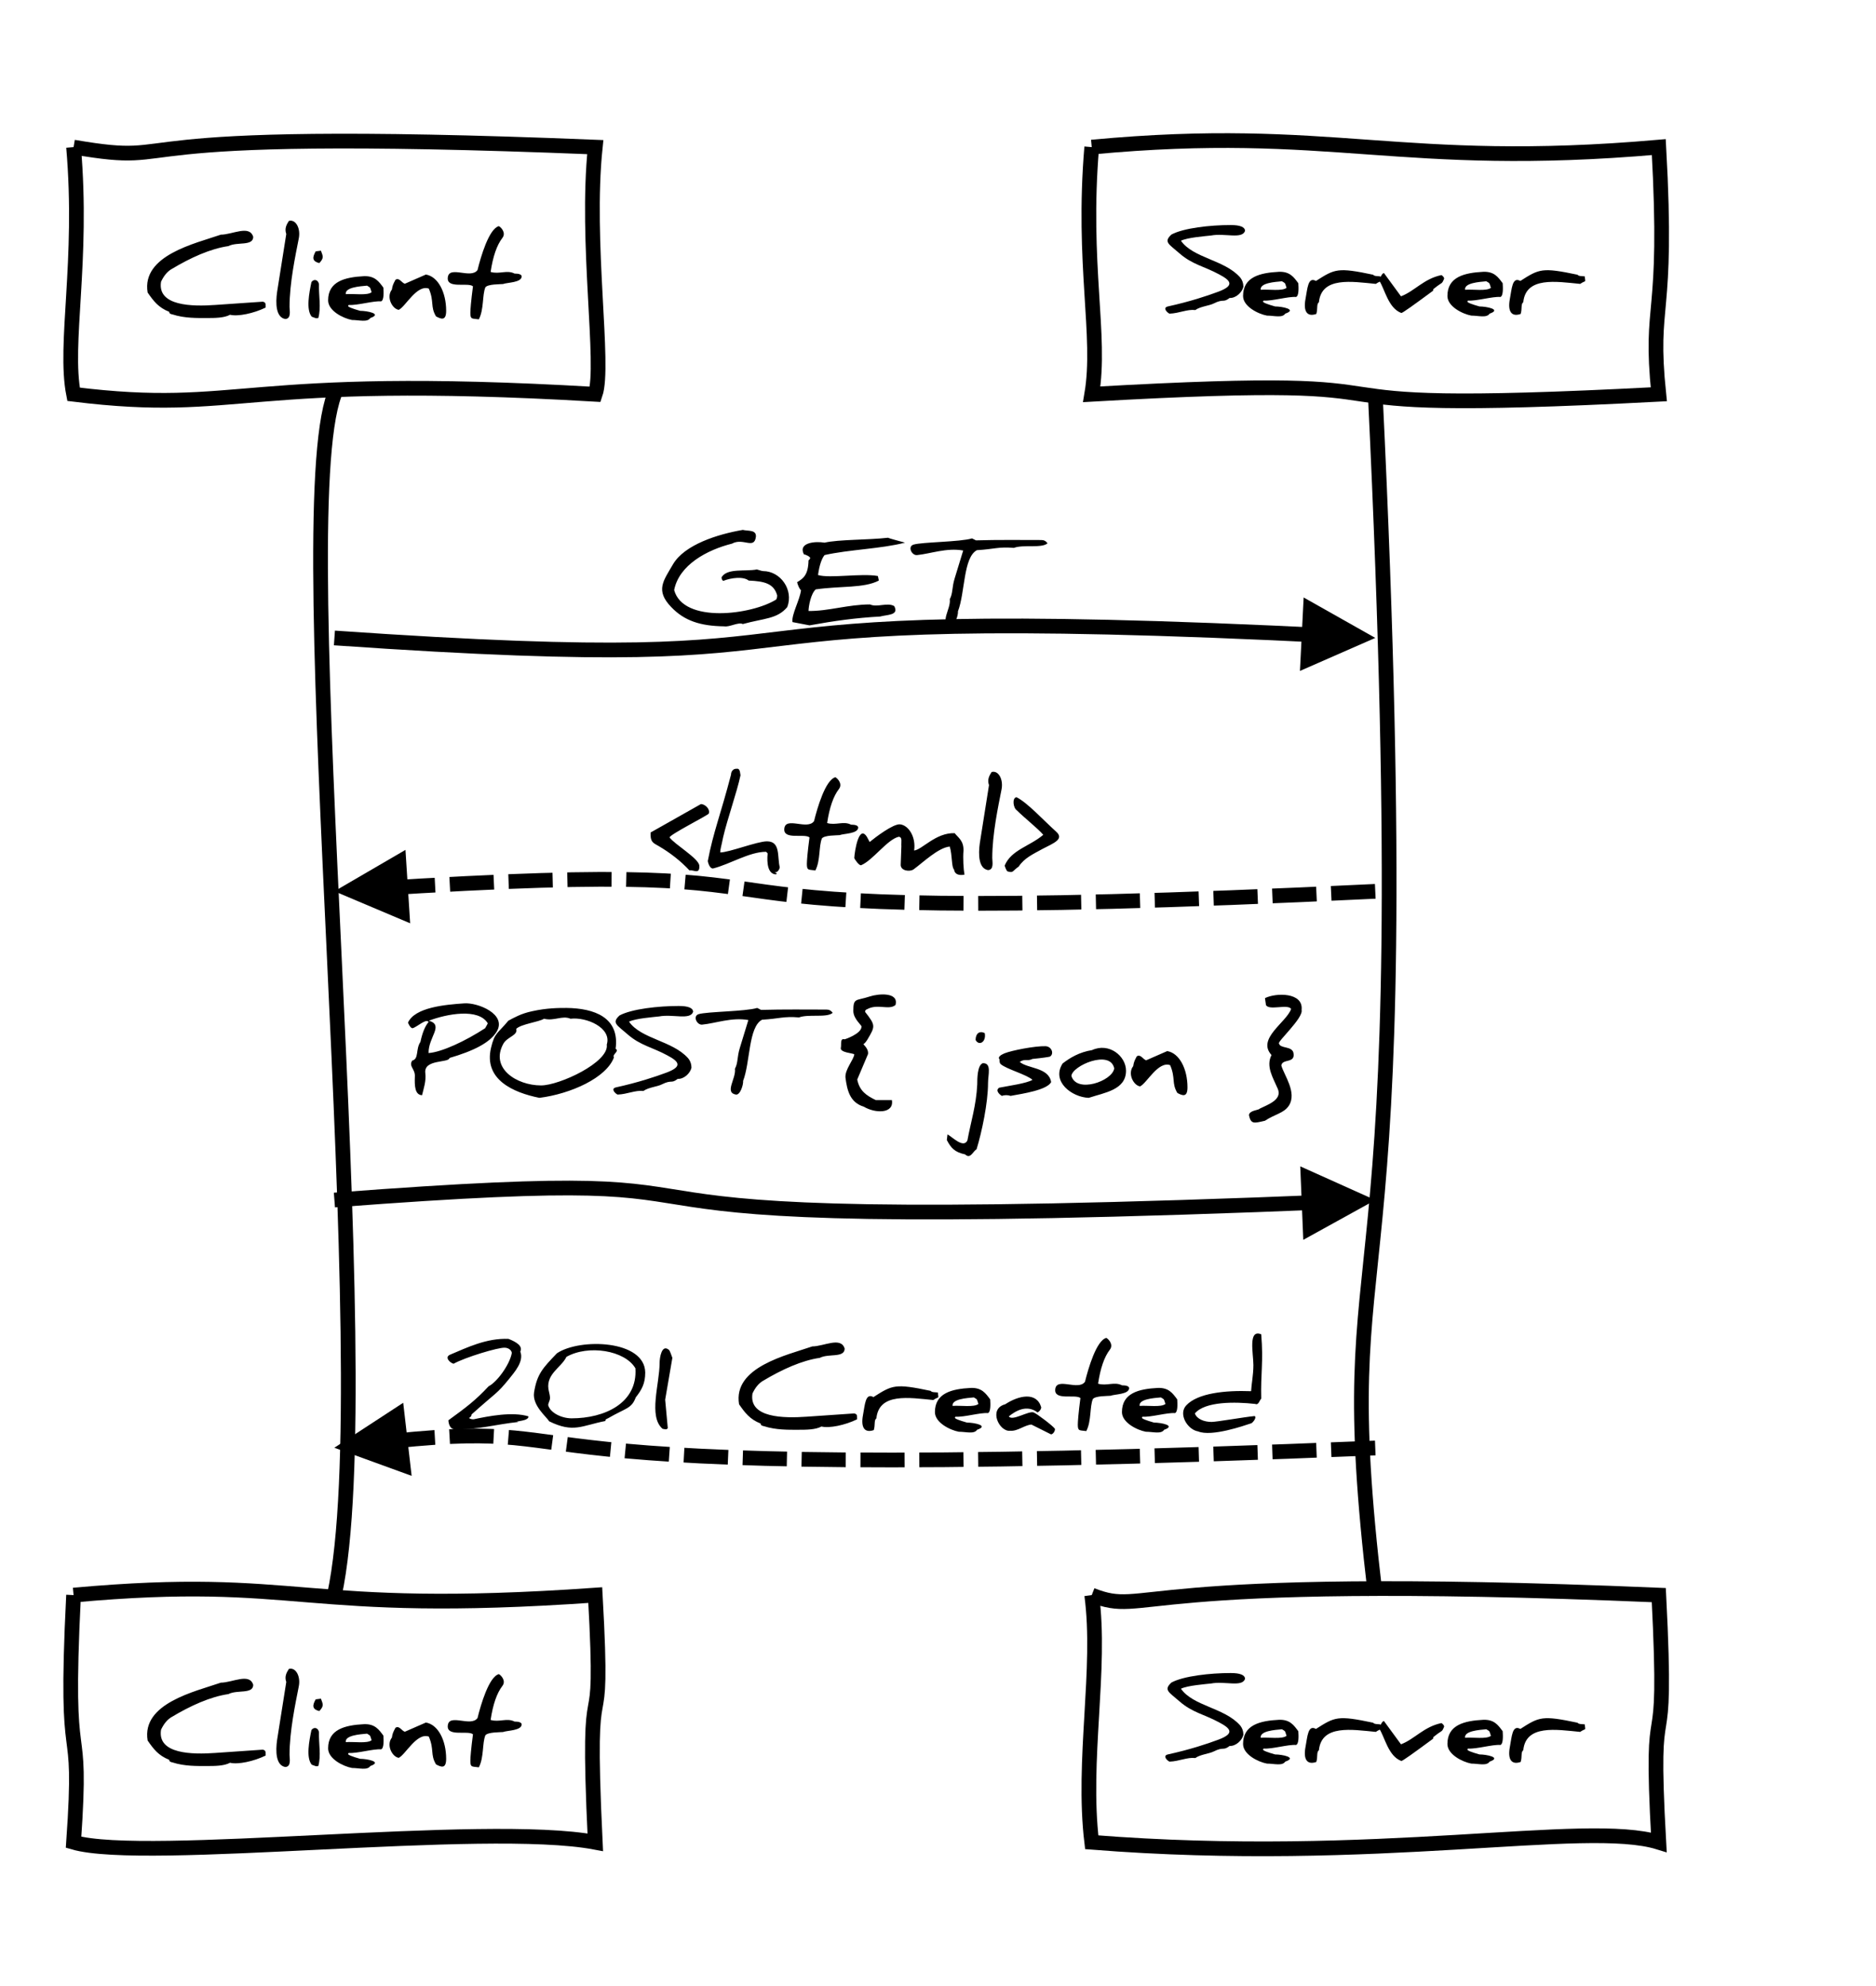 <?xml version="1.0" encoding="utf-8" standalone="no"?><!DOCTYPE svg PUBLIC "-//W3C//DTD SVG 20010904//EN" "http://www.w3.org/TR/2001/REC-SVG-20010904/DTD/svg10.dtd"><svg xmlns="http://www.w3.org/2000/svg" width="255" height="270" xmlns:xlink="http://www.w3.org/1999/xlink"><source><![CDATA[Client->Server: GET
Server-->Client: <html>
Client->Server: POST { json }
Server-->Client: 201 Created]]></source><desc style="-webkit-tap-highlight-color: rgba(0, 0, 0, 0);">Created with Raphaël 2.1.2</desc><defs style="-webkit-tap-highlight-color: rgba(0, 0, 0, 0);"><path stroke-linecap="round" d="M5,0 0,2.5 5,5z" id="raphael-marker-block" style="-webkit-tap-highlight-color: rgba(0, 0, 0, 0);"></path><marker id="raphael-marker-endblock55-obj3190" markerHeight="5" markerWidth="5" orient="auto" refX="2.5" refY="2.5" style="-webkit-tap-highlight-color: rgba(0, 0, 0, 0);"><use xmlns:xlink="http://www.w3.org/1999/xlink" xlink:href="#raphael-marker-block" transform="rotate(180 2.5 2.5) scale(1,1)" stroke-width="1" fill="#000" stroke="none" style="-webkit-tap-highlight-color: rgba(0, 0, 0, 0);"></use></marker><marker id="raphael-marker-endblock55-obj3193" markerHeight="5" markerWidth="5" orient="auto" refX="2.5" refY="2.5" style="-webkit-tap-highlight-color: rgba(0, 0, 0, 0);"><use xmlns:xlink="http://www.w3.org/1999/xlink" xlink:href="#raphael-marker-block" transform="rotate(180 2.5 2.5) scale(1,1)" stroke-width="1" fill="#000" stroke="none" style="-webkit-tap-highlight-color: rgba(0, 0, 0, 0);"></use></marker><marker id="raphael-marker-endblock55-obj3196" markerHeight="5" markerWidth="5" orient="auto" refX="2.5" refY="2.5" style="-webkit-tap-highlight-color: rgba(0, 0, 0, 0);"><use xmlns:xlink="http://www.w3.org/1999/xlink" xlink:href="#raphael-marker-block" transform="rotate(180 2.5 2.5) scale(1,1)" stroke-width="1" fill="#000" stroke="none" style="-webkit-tap-highlight-color: rgba(0, 0, 0, 0);"></use></marker><marker id="raphael-marker-endblock55-obj3199" markerHeight="5" markerWidth="5" orient="auto" refX="2.5" refY="2.5" style="-webkit-tap-highlight-color: rgba(0, 0, 0, 0);"><use xmlns:xlink="http://www.w3.org/1999/xlink" xlink:href="#raphael-marker-block" transform="rotate(180 2.5 2.5) scale(1,1)" stroke-width="1" fill="#000" stroke="none" style="-webkit-tap-highlight-color: rgba(0, 0, 0, 0);"></use></marker></defs><path fill="#ffffff" stroke="#000000" d="M10,20C26.597,22.836,10.79,17.164,80.912,20C79.567,32.865,82.256,49.709,80.912,53.603C32.349,50.767,32.986,56.44,10,53.603C8.656,46.741,11.344,35.535,10,20" stroke-width="2" style="-webkit-tap-highlight-color: rgba(0, 0, 0, 0);"></path><rect x="20" y="30" width="50.912" height="13.603" rx="0" ry="0" fill="#ffffff" stroke="none" style="-webkit-tap-highlight-color: rgba(0, 0, 0, 0);"></rect><path fill="#000000" stroke="none" d="M21.889,38.302C21.356,41.635,26.156,41.68,29.267,41.457C29.267,41.457,35.712,41.013,35.712,41.013C36.112,41.102,36.112,41.235,36.112,41.813C34.467,42.613,32.334,43.057,31.267,42.791C30.467,43.235,29.178,43.235,28.112,43.235C26.823,43.235,25.089,43.28,23.445,42.746C23.178,42.702,23,42.613,23,42.391C21.534,41.813,20.867,40.924,20.067,39.769C19.223,34.702,26.556,33.102,30.023,31.902C31.578,31.902,33.934,30.524,34.423,32.213C34.378,33.502,32.245,32.835,31.045,33.457C28.6,33.813,25.934,35.013,23.267,36.613C22.689,36.969,22.245,37.546,21.889,38.302C21.889,38.302,21.889,38.302,21.889,38.302M39.267,30.035C40.2,29.769,40.912,31.057,40.6,32.48C40.156,34.746,39.356,38.48,39.356,41.724C39.356,42.213,39.623,43.324,38.778,43.369C37.489,43.146,37.445,41.235,37.667,39.68C37.667,39.68,38.912,31.813,38.912,31.813C38.645,31.057,38.956,30.524,39.267,30.035C39.267,30.035,39.267,30.035,39.267,30.035M43.623,34.08C43.934,34.88,44.023,35.102,43.4,35.769C42.378,35.502,42.467,34.969,42.912,34.169C43,34.169,43.267,34.124,43.623,34.08C43.623,34.08,43.623,34.08,43.623,34.08M42.378,43.057C41.578,42.124,42.023,39.813,42.334,38.346C42.645,37.902,43.223,37.991,43.356,38.613C43.312,40.213,43.667,41.813,43.267,43.235C42.912,43.324,42.912,43.235,42.378,43.057C42.378,43.057,42.378,43.057,42.378,43.057M44.6,40.835C44.6,38.257,46.867,37.68,49.489,37.546C50.956,37.502,51.489,38.257,52.112,39.102C52.156,39.724,52.2,40.835,51.8,40.969C50.734,40.88,48.556,41.546,47.4,41.457C47.312,41.546,47.312,41.591,47.312,41.591C47.312,41.724,47.845,41.946,48.956,42.257C49.889,42.257,52.023,42.657,50.334,43.235C49.934,43.857,48.823,43.502,47.845,43.502C46.645,43.28,44.6,42.257,44.6,40.835C44.6,40.835,44.6,40.835,44.6,40.835M49.889,38.835C48.912,38.924,46.867,39.057,47,39.991C48.067,39.902,49.934,40.213,50.512,39.724C50.289,39.146,50.467,39.146,49.889,38.835C49.889,38.835,49.889,38.835,49.889,38.835M57.889,37.324C59.534,37.591,60.645,39.724,60.645,42.257C60.645,43.68,59.934,43.369,59.267,43.013C58.467,41.68,59.045,41.013,58.289,39.235C56.645,38.657,55.134,41.68,54.2,42.124C53.312,41.991,52.467,40.391,53.267,39.369C53.356,38.835,53.4,38.702,53.756,38.035C54.289,37.68,54.645,38.524,55.045,38.569C55.045,38.569,57.889,37.324,57.889,37.324M64.912,36.702C65.356,34.88,66.467,31.102,67.8,30.746C67.978,30.791,68.867,31.591,68.289,32.346C67.534,33.324,67,34.88,66.689,36.969C67.845,37.324,68.912,36.657,69.934,37.191C70.556,37.191,70.912,37.324,70.912,37.591C70.867,38.435,68.956,38.391,68.378,38.613C67.934,38.657,66.334,38.613,65.978,39.057C65.534,40.124,65.8,42.035,65.089,43.413C64.156,43.28,63.934,43.457,63.934,42.524C63.934,42.124,64.023,40.924,64.289,38.924C63.623,38.346,60.689,39.324,60.867,37.724C61.045,36.035,64.023,37.991,64.912,36.702C64.912,36.702,64.912,36.702,64.912,36.702" style="-webkit-tap-highlight-color: rgba(0, 0, 0, 0);"></path><path fill="#ffffff" stroke="#000000" d="M10,216.852C41.204,214.016,40.408,219.689,80.912,216.852C82.256,240.782,79.567,222.348,80.912,250.455C65.871,247.619,19.781,253.292,10,250.455C11.344,231.409,8.656,243.548,10,216.852" stroke-width="2" style="-webkit-tap-highlight-color: rgba(0, 0, 0, 0);"></path><rect x="20" y="226.852" width="50.912" height="13.603" rx="0" ry="0" fill="#ffffff" stroke="none" style="-webkit-tap-highlight-color: rgba(0, 0, 0, 0);"></rect><path fill="#000000" stroke="none" d="M21.889,235.154C21.356,238.488,26.156,238.532,29.267,238.31C29.267,238.31,35.712,237.865,35.712,237.865C36.112,237.954,36.112,238.088,36.112,238.665C34.467,239.465,32.334,239.91,31.267,239.643C30.467,240.088,29.178,240.088,28.112,240.088C26.823,240.088,25.089,240.132,23.445,239.599C23.178,239.554,23,239.465,23,239.243C21.534,238.665,20.867,237.777,20.067,236.621C19.223,231.554,26.556,229.954,30.023,228.754C31.578,228.754,33.934,227.377,34.423,229.065C34.378,230.354,32.245,229.688,31.045,230.31C28.6,230.665,25.934,231.865,23.267,233.465C22.689,233.821,22.245,234.399,21.889,235.154C21.889,235.154,21.889,235.154,21.889,235.154M39.267,226.888C40.2,226.621,40.912,227.91,40.6,229.332C40.156,231.599,39.356,235.332,39.356,238.577C39.356,239.065,39.623,240.177,38.778,240.221C37.489,239.999,37.445,238.088,37.667,236.532C37.667,236.532,38.912,228.665,38.912,228.665C38.645,227.91,38.956,227.377,39.267,226.888C39.267,226.888,39.267,226.888,39.267,226.888M43.623,230.932C43.934,231.732,44.023,231.954,43.4,232.621C42.378,232.354,42.467,231.821,42.912,231.021C43,231.021,43.267,230.977,43.623,230.932C43.623,230.932,43.623,230.932,43.623,230.932M42.378,239.91C41.578,238.977,42.023,236.665,42.334,235.199C42.645,234.754,43.223,234.843,43.356,235.465C43.312,237.065,43.667,238.665,43.267,240.088C42.912,240.177,42.912,240.088,42.378,239.91C42.378,239.91,42.378,239.91,42.378,239.91M44.6,237.688C44.6,235.11,46.867,234.532,49.489,234.399C50.956,234.354,51.489,235.11,52.112,235.954C52.156,236.577,52.2,237.688,51.8,237.821C50.734,237.732,48.556,238.399,47.4,238.31C47.312,238.399,47.312,238.443,47.312,238.443C47.312,238.577,47.845,238.799,48.956,239.11C49.889,239.11,52.023,239.51,50.334,240.088C49.934,240.71,48.823,240.354,47.845,240.354C46.645,240.132,44.6,239.11,44.6,237.688C44.6,237.688,44.6,237.688,44.6,237.688M49.889,235.688C48.912,235.777,46.867,235.91,47,236.843C48.067,236.754,49.934,237.065,50.512,236.577C50.289,235.999,50.467,235.999,49.889,235.688C49.889,235.688,49.889,235.688,49.889,235.688M57.889,234.177C59.534,234.443,60.645,236.577,60.645,239.11C60.645,240.532,59.934,240.221,59.267,239.865C58.467,238.532,59.045,237.865,58.289,236.088C56.645,235.51,55.134,238.532,54.2,238.977C53.312,238.843,52.467,237.243,53.267,236.221C53.356,235.688,53.4,235.554,53.756,234.888C54.289,234.532,54.645,235.377,55.045,235.421C55.045,235.421,57.889,234.177,57.889,234.177M64.912,233.554C65.356,231.732,66.467,227.954,67.8,227.599C67.978,227.643,68.867,228.443,68.289,229.199C67.534,230.177,67,231.732,66.689,233.821C67.845,234.177,68.912,233.51,69.934,234.043C70.556,234.043,70.912,234.177,70.912,234.443C70.867,235.288,68.956,235.243,68.378,235.465C67.934,235.51,66.334,235.465,65.978,235.91C65.534,236.977,65.8,238.888,65.089,240.265C64.156,240.132,63.934,240.31,63.934,239.377C63.934,238.977,64.023,237.777,64.289,235.777C63.623,235.199,60.689,236.177,60.867,234.577C61.045,232.888,64.023,234.843,64.912,233.554C64.912,233.554,64.912,233.554,64.912,233.554" style="-webkit-tap-highlight-color: rgba(0, 0, 0, 0);"></path><path fill="none" stroke="#000000" d="M45.456,53.603C38.926,71.153,51.986,186.609,45.456,216.852" stroke-width="2" style="-webkit-tap-highlight-color: rgba(0, 0, 0, 0);"></path><path fill="#ffffff" stroke="#000000" d="M148.396,20C181.163,16.917,190.089,23.083,225.476,20C226.821,43.898,224.132,40.639,225.476,53.603C166.679,56.686,202.427,50.52,148.396,53.603C149.741,45.673,147.052,35.916,148.396,20" stroke-width="2" style="-webkit-tap-highlight-color: rgba(0, 0, 0, 0);"></path><rect x="158.396" y="30.595" width="57.08" height="12.412" rx="0" ry="0" fill="#ffffff" stroke="none" style="-webkit-tap-highlight-color: rgba(0, 0, 0, 0);"></rect><path fill="#000000" stroke="none" d="M158.966,42.64C158.655,42.507,157.988,41.84,158.744,41.662C161.766,40.995,164.033,40.24,165.588,39.662C167.855,38.818,167.322,38.151,165.722,37.307C163.677,36.195,162.077,35.973,160.344,34.462C158.877,33.173,158.122,32.907,159.233,31.884C160.877,30.995,164.522,30.595,167.277,30.595C168.566,30.595,169.233,30.862,169.233,31.395C168.833,32.551,166.477,31.662,164.61,32.018C163.855,32.107,161.41,32.284,160.522,32.729C162.166,35.084,166.388,35.307,168.522,37.662C168.877,38.062,169.01,38.551,169.01,38.995C168.833,39.751,167.988,40.551,167.144,40.507C166.21,41.218,166.388,40.551,164.966,41.262C164.344,41.573,163.144,41.662,162.477,42.151C161.366,42.018,160.299,42.595,158.966,42.64C158.966,42.64,158.966,42.64,158.966,42.64M168.966,40.24C168.966,37.662,171.233,37.084,173.855,36.951C175.322,36.907,175.855,37.662,176.477,38.507C176.522,39.129,176.566,40.24,176.166,40.373C175.099,40.284,172.922,40.951,171.766,40.862C171.677,40.951,171.677,40.995,171.677,40.995C171.677,41.129,172.21,41.351,173.322,41.662C174.255,41.662,176.388,42.062,174.699,42.64C174.299,43.262,173.188,42.907,172.21,42.907C171.01,42.684,168.966,41.662,168.966,40.24C168.966,40.24,168.966,40.24,168.966,40.24M174.255,38.24C173.277,38.329,171.233,38.462,171.366,39.395C172.433,39.307,174.299,39.618,174.877,39.129C174.655,38.551,174.833,38.551,174.255,38.24C174.255,38.24,174.255,38.24,174.255,38.24M187.633,37.573C187.722,38.551,187.855,38.018,187.01,38.595C183.766,38.284,179.633,37.573,179.277,41.084C178.922,41.351,179.144,41.973,178.922,42.684C177.633,43.129,177.144,42.284,177.455,40.64C177.722,39.262,177.766,37.573,178.877,38.195C181.455,36.551,181.81,36.329,186.655,37.351C186.788,37.573,187.322,37.529,187.633,37.573C187.633,37.573,187.633,37.573,187.633,37.573M188.122,37.129C188.122,37.129,190.433,40.284,190.433,40.284C192.299,39.573,193.544,37.884,195.944,37.395C196.166,37.573,196.299,37.707,196.299,37.884C195.944,38.729,196.122,38.24,194.833,39.307C194.833,39.351,194.788,39.44,194.788,39.529C192.077,41.529,190.655,42.551,190.477,42.551C188.699,41.884,188.255,39.351,187.455,38.107C187.722,37.484,187.899,37.129,188.122,37.129C188.122,37.129,188.122,37.129,188.122,37.129M196.744,40.24C196.744,37.662,199.01,37.084,201.633,36.951C203.099,36.907,203.633,37.662,204.255,38.507C204.299,39.129,204.344,40.24,203.944,40.373C202.877,40.284,200.699,40.951,199.544,40.862C199.455,40.951,199.455,40.995,199.455,40.995C199.455,41.129,199.988,41.351,201.099,41.662C202.033,41.662,204.166,42.062,202.477,42.64C202.077,43.262,200.966,42.907,199.988,42.907C198.788,42.684,196.744,41.662,196.744,40.24C196.744,40.24,196.744,40.24,196.744,40.24M202.033,38.24C201.055,38.329,199.01,38.462,199.144,39.395C200.21,39.307,202.077,39.618,202.655,39.129C202.433,38.551,202.61,38.551,202.033,38.24C202.033,38.24,202.033,38.24,202.033,38.24M215.41,37.573C215.499,38.551,215.633,38.018,214.788,38.595C211.544,38.284,207.41,37.573,207.055,41.084C206.699,41.351,206.922,41.973,206.699,42.684C205.41,43.129,204.922,42.284,205.233,40.64C205.499,39.262,205.544,37.573,206.655,38.195C209.233,36.551,209.588,36.329,214.433,37.351C214.566,37.573,215.099,37.529,215.41,37.573C215.41,37.573,215.41,37.573,215.41,37.573" style="-webkit-tap-highlight-color: rgba(0, 0, 0, 0);"></path><path fill="#ffffff" stroke="#000000" d="M148.396,216.852C156.295,219.936,152.341,213.769,225.476,216.852C226.821,243.065,224.132,226.474,225.476,250.455C215.52,247.372,187.299,253.539,148.396,250.455C147.052,239.269,149.741,226.874,148.396,216.852" stroke-width="2" style="-webkit-tap-highlight-color: rgba(0, 0, 0, 0);"></path><rect x="158.396" y="227.448" width="57.08" height="12.412" rx="0" ry="0" fill="#ffffff" stroke="none" style="-webkit-tap-highlight-color: rgba(0, 0, 0, 0);"></rect><path fill="#000000" stroke="none" d="M158.966,239.492C158.655,239.359,157.988,238.692,158.744,238.514C161.766,237.848,164.033,237.092,165.588,236.514C167.855,235.67,167.322,235.003,165.722,234.159C163.677,233.048,162.077,232.826,160.344,231.314C158.877,230.026,158.122,229.759,159.233,228.737C160.877,227.848,164.522,227.448,167.277,227.448C168.566,227.448,169.233,227.714,169.233,228.248C168.833,229.403,166.477,228.514,164.61,228.87C163.855,228.959,161.41,229.137,160.522,229.581C162.166,231.937,166.388,232.159,168.522,234.514C168.877,234.914,169.01,235.403,169.01,235.848C168.833,236.603,167.988,237.403,167.144,237.359C166.21,238.07,166.388,237.403,164.966,238.114C164.344,238.426,163.144,238.514,162.477,239.003C161.366,238.87,160.299,239.448,158.966,239.492C158.966,239.492,158.966,239.492,158.966,239.492M168.966,237.092C168.966,234.514,171.233,233.937,173.855,233.803C175.322,233.759,175.855,234.514,176.477,235.359C176.522,235.981,176.566,237.092,176.166,237.226C175.099,237.137,172.922,237.803,171.766,237.714C171.677,237.803,171.677,237.848,171.677,237.848C171.677,237.981,172.21,238.203,173.322,238.514C174.255,238.514,176.388,238.914,174.699,239.492C174.299,240.114,173.188,239.759,172.21,239.759C171.01,239.537,168.966,238.514,168.966,237.092C168.966,237.092,168.966,237.092,168.966,237.092M174.255,235.092C173.277,235.181,171.233,235.314,171.366,236.248C172.433,236.159,174.299,236.47,174.877,235.981C174.655,235.403,174.833,235.403,174.255,235.092C174.255,235.092,174.255,235.092,174.255,235.092M187.633,234.426C187.722,235.403,187.855,234.87,187.01,235.448C183.766,235.137,179.633,234.426,179.277,237.937C178.922,238.203,179.144,238.826,178.922,239.537C177.633,239.981,177.144,239.137,177.455,237.492C177.722,236.114,177.766,234.426,178.877,235.048C181.455,233.403,181.81,233.181,186.655,234.203C186.788,234.426,187.322,234.381,187.633,234.426C187.633,234.426,187.633,234.426,187.633,234.426M188.122,233.981C188.122,233.981,190.433,237.137,190.433,237.137C192.299,236.426,193.544,234.737,195.944,234.248C196.166,234.426,196.299,234.559,196.299,234.737C195.944,235.581,196.122,235.092,194.833,236.159C194.833,236.203,194.788,236.292,194.788,236.381C192.077,238.381,190.655,239.403,190.477,239.403C188.699,238.737,188.255,236.203,187.455,234.959C187.722,234.337,187.899,233.981,188.122,233.981C188.122,233.981,188.122,233.981,188.122,233.981M196.744,237.092C196.744,234.514,199.01,233.937,201.633,233.803C203.099,233.759,203.633,234.514,204.255,235.359C204.299,235.981,204.344,237.092,203.944,237.226C202.877,237.137,200.699,237.803,199.544,237.714C199.455,237.803,199.455,237.848,199.455,237.848C199.455,237.981,199.988,238.203,201.099,238.514C202.033,238.514,204.166,238.914,202.477,239.492C202.077,240.114,200.966,239.759,199.988,239.759C198.788,239.537,196.744,238.514,196.744,237.092C196.744,237.092,196.744,237.092,196.744,237.092M202.033,235.092C201.055,235.181,199.01,235.314,199.144,236.248C200.21,236.159,202.077,236.47,202.655,235.981C202.433,235.403,202.61,235.403,202.033,235.092C202.033,235.092,202.033,235.092,202.033,235.092M215.41,234.426C215.499,235.403,215.633,234.87,214.788,235.448C211.544,235.137,207.41,234.426,207.055,237.937C206.699,238.203,206.922,238.826,206.699,239.537C205.41,239.981,204.922,239.137,205.233,237.492C205.499,236.114,205.544,234.426,206.655,235.048C209.233,233.403,209.588,233.181,214.433,234.203C214.566,234.426,215.099,234.381,215.41,234.426C215.41,234.426,215.41,234.426,215.41,234.426" style="-webkit-tap-highlight-color: rgba(0, 0, 0, 0);"></path><path fill="none" stroke="#000000" d="M186.936,53.603C193.466,188.999,180.406,161.708,186.936,216.852" stroke-width="2" style="-webkit-tap-highlight-color: rgba(0, 0, 0, 0);"></path><rect x="90.001" y="72.04" width="52.39" height="13.127" rx="0" ry="0" fill="#ffffff" stroke="none" style="-webkit-tap-highlight-color: rgba(0, 0, 0, 0);"></rect><path fill="#000000" stroke="none" d="M103.724,77.64C106.08,77.64,107.902,80.173,107.013,82.528C105.636,84.173,103.858,84.04,100.969,84.84C100.391,84.528,99.147,85.284,98.436,85.151C95.191,85.106,93.013,84.395,91.236,82.528C89.058,80.262,90.169,78.973,91.458,76.751C93.013,74.04,97.591,72.617,100.969,72.04C101.68,72.217,102.836,71.995,102.747,72.973C102.524,74.751,101.013,73.062,99.502,73.906C96.124,74.751,92.302,76.795,91.636,80.217C92.88,84.795,102.169,83.595,105.502,81.506C105.591,81.373,105.636,81.195,105.636,80.928C105.191,79.373,103.991,79.017,101.769,78.928C101.058,78.351,99.413,78.528,98.302,78.973C98.124,78.84,98.08,78.662,98.08,78.484C98.836,77.195,101.324,77.728,102.88,77.417C103.413,77.595,103.68,77.64,103.724,77.64C103.724,77.64,103.724,77.64,103.724,77.64M109.28,75.373C108.436,73.773,110.791,73.551,112.08,73.773C114.036,73.328,117.991,73.417,120.702,73.106C120.836,73.195,122.391,73.595,123.013,73.773C119.769,74.617,115.413,74.706,112.08,75.462C111.68,75.951,111.369,76.884,111.191,78.173C112.747,78.662,117.102,77.906,119.324,78.306C119.369,78.573,119.413,78.617,119.458,78.928C117.413,79.995,114.213,79.64,110.88,80.128C110.213,80.706,109.902,82.44,109.902,83.062C112.569,83.106,115.28,82.173,118.258,82.173C119.236,82.617,120.613,81.862,121.547,82.395C122.258,83.684,120.524,83.551,119.636,83.817C116.391,83.995,113.458,84.395,110.036,85.017C110.036,85.017,107.724,84.573,107.724,84.573C107.547,83.595,108.747,81.506,108.88,80.217C108.747,80.217,108.436,79.551,108.347,79.151C109.236,78.617,109.858,78.128,109.902,76.173C109.991,76.128,110.124,75.951,110.124,75.862C110.124,75.684,109.502,75.373,109.28,75.373C109.28,75.373,109.28,75.373,109.28,75.373M129.236,84.973C127.636,84.706,129.28,82.795,129.102,81.462C129.547,80.617,129.369,79.906,129.769,78.617C129.769,78.617,130.924,74.84,130.924,74.84C128.658,74.44,126.48,75.284,124.658,75.462C123.947,75.551,123.324,74.306,124.169,74.04C125.324,73.684,130.524,73.684,132.124,73.195C132.124,73.195,132.658,73.462,132.658,73.462C135.636,73.373,138.969,73.417,141.547,73.417C141.902,73.417,142.169,73.551,142.391,73.862C141.591,74.573,139.102,73.995,137.813,74.484C135.68,74.306,135.147,74.662,132.791,74.795C130.924,75.773,131.191,80.573,130.213,83.106C130.258,83.64,129.813,85.062,129.236,84.973C129.236,84.973,129.236,84.973,129.236,84.973" style="-webkit-tap-highlight-color: rgba(0, 0, 0, 0);"></path><path fill="none" stroke="#000000" d="M45.456,86.73C125.717,92.299,81.881,81.429,181.943,86.471" stroke-width="2" marker-end="url(#raphael-marker-endblock55-obj3190)" stroke-dasharray="0" style="-webkit-tap-highlight-color: rgba(0, 0, 0, 0);"></path><rect x="88.428" y="104.506" width="55.537" height="14.447" rx="0" ry="0" fill="#ffffff" stroke="none" style="-webkit-tap-highlight-color: rgba(0, 0, 0, 0);"></rect><path fill="#000000" stroke="none" d="M95.276,109.312C95.81,109.312,96.565,109.979,96.343,110.601C96.343,110.779,91.054,113.446,91.01,113.846C91.676,114.779,94.965,116.69,95.054,117.668C95.143,118.957,94.254,118.201,93.721,118.335C92.521,117.046,91.098,115.935,89.498,115.001C88.698,114.557,88.387,114.424,88.432,113.179C88.432,113.179,95.276,109.312,95.276,109.312M100.165,104.512C100.654,104.424,100.61,105.357,100.654,105.401C100.165,107.712,98.876,111.312,98.298,113.801C98.032,115.135,97.898,115.446,97.898,115.89C99.098,115.89,102.921,114.379,104.254,114.379C106.121,114.379,105.632,116.468,105.987,117.89C105.987,118.068,105.765,118.646,105.276,118.601C105.454,118.69,105.765,118.735,105.454,118.868C104.387,118.824,104.21,117.357,104.343,116.024C104.298,115.979,104.254,115.89,104.121,115.801C101.854,115.801,99.232,117.49,96.921,118.068C96.521,118.112,96.254,117.401,96.21,117.046C96.965,113.09,97.943,110.779,99.365,105.312C99.365,104.912,99.632,104.468,100.165,104.512C100.165,104.512,100.165,104.512,100.165,104.512M110.654,111.624C111.098,109.801,112.21,106.024,113.543,105.668C113.721,105.712,114.61,106.512,114.032,107.268C113.276,108.246,112.743,109.801,112.432,111.89C113.587,112.246,114.654,111.579,115.676,112.112C116.298,112.112,116.654,112.246,116.654,112.512C116.61,113.357,114.698,113.312,114.121,113.535C113.676,113.579,112.076,113.535,111.721,113.979C111.276,115.046,111.543,116.957,110.832,118.335C109.898,118.201,109.676,118.379,109.676,117.446C109.676,117.046,109.765,115.846,110.032,113.846C109.365,113.268,106.432,114.246,106.61,112.646C106.787,110.957,109.765,112.912,110.654,111.624C110.654,111.624,110.654,111.624,110.654,111.624M130.965,115.668C130.876,116.601,130.965,118.201,131.098,118.912C130.343,119.046,129.765,118.868,129.676,118.201C129.321,117.89,129.454,116.246,129.098,115.09C127.543,115.224,125.454,117.268,124.165,118.201C123.632,118.557,122.387,118.379,122.432,117.535C122.432,117.535,122.521,115.046,122.521,115.046C122.476,114.468,122.698,113.801,122.165,113.757C120.61,114.112,118.654,116.957,117.054,117.624C116.787,117.712,116.165,116.824,116.121,116.646C116.165,115.757,116.743,111.979,117.854,113.801C117.854,113.801,118.21,114.468,118.21,114.468C118.965,113.846,121.41,111.979,122.343,112.068C123.543,112.201,124.521,113.846,124.254,115.624C125.321,115.535,127.187,113.179,129.765,113.268C130.254,113.89,131.01,114.29,130.965,115.668C130.965,115.668,130.965,115.668,130.965,115.668M134.787,104.957C135.721,104.69,136.432,105.979,136.121,107.401C135.676,109.668,134.876,113.401,134.876,116.646C134.876,117.135,135.143,118.246,134.298,118.29C133.01,118.068,132.965,116.157,133.187,114.601C133.187,114.601,134.432,106.735,134.432,106.735C134.165,105.979,134.476,105.446,134.787,104.957C134.787,104.957,134.787,104.957,134.787,104.957M136.565,117.668C137.454,115.535,139.987,115.046,141.81,113.49C141.098,112.646,139.232,111.179,138.21,110.157C137.721,109.846,137.543,108.468,138.165,108.379C139.632,109.09,141.854,111.535,143.543,113.046C144.698,114.068,143.276,114.601,141.721,115.401C140.432,116.112,139.232,116.646,138.476,117.801C137.543,118.468,137.765,118.69,136.965,118.468C136.832,118.468,136.565,117.757,136.565,117.668C136.565,117.668,136.565,117.668,136.565,117.668" style="-webkit-tap-highlight-color: rgba(0, 0, 0, 0);"></path><path fill="none" stroke="#000000" d="M186.936,121.177C71.875,126.72,126.793,115.977,50.443,120.849" stroke-width="2" marker-end="url(#raphael-marker-endblock55-obj3193)" stroke-dasharray="6,2" style="-webkit-tap-highlight-color: rgba(0, 0, 0, 0);"></path><rect x="55.456" y="135.194" width="121.481" height="21.966" rx="0" ry="0" fill="#ffffff" stroke="none" style="-webkit-tap-highlight-color: rgba(0, 0, 0, 0);"></rect><path fill="#000000" stroke="none" d="M58.256,138.94C57.945,138.406,56.656,139.651,56.078,139.784C55.9,139.784,55.678,139.562,55.456,139.029C56.389,136.94,60.522,136.584,63.1,136.406C64.922,136.273,68.967,137.873,67.5,140.273C66.567,141.784,64.3,142.895,61.1,143.829C61.011,144.54,57.589,143.962,57.811,145.873C57.945,146.984,57.589,147.962,57.367,148.895C56.389,148.851,56.345,147.606,56.389,146.406C56.478,145.295,55.5,144.984,56.034,144.184C56.967,143.962,56.478,142.629,57.145,141.651C57.411,140.406,57.767,139.518,58.256,138.94C58.256,138.94,58.256,138.94,58.256,138.94M58.3,138.762C60.389,139.384,58.211,140.984,58.256,143.162C60.078,143.029,63.278,141.518,65.945,139.784C66.167,139.384,66.3,139.162,66.3,139.118C65.056,137.029,60.745,137.829,58.3,138.762C58.3,138.762,58.3,138.762,58.3,138.762M77.011,137.029C80.789,137.073,84.256,138.318,83.678,142.584C84.256,142.895,83.145,143.384,83.456,143.74C82.434,146.54,77.545,148.718,73.322,149.251C69.767,148.54,65.722,146.762,66.745,142.451C67.234,140.362,67.634,140.54,69.1,138.762C69.856,138.362,70.834,137.784,72.345,137.473C74.345,137.029,75.945,137.029,77.011,137.029C77.011,137.029,77.011,137.029,77.011,137.029M82.478,142.006C83.189,139.74,79.722,138.229,77.545,138.495C76.434,138.006,75.322,138.851,73.945,138.495C73.278,138.94,70.834,139.206,70.167,139.873C70.434,140.762,68.967,140.94,68.434,141.873C66.567,145.206,70.211,147.562,73.545,147.562C76.034,147.562,82.834,144.406,82.478,142.006C82.478,142.006,82.478,142.006,82.478,142.006M83.945,148.806C83.634,148.673,82.967,148.006,83.722,147.829C86.745,147.162,89.011,146.406,90.567,145.829C92.834,144.984,92.3,144.318,90.7,143.473C88.656,142.362,87.056,142.14,85.322,140.629C83.856,139.34,83.1,139.073,84.211,138.051C85.856,137.162,89.5,136.762,92.256,136.762C93.545,136.762,94.211,137.029,94.211,137.562C93.811,138.718,91.456,137.829,89.589,138.184C88.834,138.273,86.389,138.451,85.5,138.895C87.145,141.251,91.367,141.473,93.5,143.829C93.856,144.229,93.989,144.718,93.989,145.162C93.811,145.918,92.967,146.718,92.122,146.673C91.189,147.384,91.367,146.718,89.945,147.429C89.322,147.74,88.122,147.829,87.456,148.318C86.345,148.184,85.278,148.762,83.945,148.806C83.945,148.806,83.945,148.806,83.945,148.806M100.034,148.806C98.434,148.54,100.078,146.629,99.9,145.295C100.345,144.451,100.167,143.74,100.567,142.451C100.567,142.451,101.722,138.673,101.722,138.673C99.456,138.273,97.278,139.118,95.456,139.295C94.745,139.384,94.122,138.14,94.967,137.873C96.122,137.518,101.322,137.518,102.922,137.029C102.922,137.029,103.456,137.295,103.456,137.295C106.434,137.206,109.767,137.251,112.345,137.251C112.7,137.251,112.967,137.384,113.189,137.695C112.389,138.406,109.9,137.829,108.611,138.318C106.478,138.14,105.945,138.495,103.589,138.629C101.722,139.606,101.989,144.406,101.011,146.94C101.056,147.473,100.611,148.895,100.034,148.806C100.034,148.806,100.034,148.806,100.034,148.806M118.211,135.473C119.411,135.073,122.211,134.851,121.722,136.629C120.834,137.384,119.278,136.406,117.856,137.206C117.678,137.251,117.589,137.384,117.589,137.562C119.056,139.429,118.967,139.518,117.9,141.34C117.634,141.784,117.322,142.051,117.322,141.918C117.545,142.184,118.078,142.673,117.989,143.295C117.989,143.295,116.522,146.762,116.522,146.762C116.834,148.318,117.767,148.94,119.056,149.562C119.056,149.562,121.234,149.562,121.234,149.562C121.545,151.429,118.967,151.384,117.411,150.451C115.5,149.873,115.145,148.184,114.922,146.495C114.834,145.384,116.034,144.095,116.122,143.34C115.989,143.162,114.078,143.118,114.3,142.406C114.389,141.962,114.167,141.118,114.789,141.295C114.878,141.295,117.056,140.54,117.1,139.606C117.278,139.473,115.989,138.584,115.989,137.429C115.989,135.606,116.345,136.095,118.211,135.473C118.211,135.473,118.211,135.473,118.211,135.473M133.856,140.451C134.078,141.695,133.056,142.229,132.611,141.384C132.611,140.495,133.145,140.095,133.856,140.451C133.856,140.451,133.856,140.451,133.856,140.451M133.589,144.54C134.834,144.495,134.3,146.095,134.3,147.251C134.3,149.918,133.456,153.918,132.745,156.229C132.211,156.584,131.9,157.606,131.189,156.94C129.767,156.629,129.278,156.095,128.7,154.984C128.7,154.984,128.789,154.229,128.789,154.229C129.278,154.406,130.967,156.229,131.5,155.029C131.945,152.584,132.7,150.273,132.834,147.429C132.834,146.718,132.834,144.806,133.589,144.54C133.589,144.54,133.589,144.54,133.589,144.54M142.122,142.229C142.967,142.273,143.322,143.295,142.7,143.651C142.522,143.695,141.722,143.829,140.345,143.962C139.634,144.318,139.367,143.873,138.611,144.362C139.634,145.295,142.567,145.073,142.878,147.118C142.3,148.184,139.1,148.673,137.367,148.984C136.967,148.851,136.567,148.851,136.167,148.984C135.9,148.806,135.234,148.273,135.811,147.873C137.145,147.606,139.5,147.295,140.345,146.806C139.589,146.095,136.789,145.34,136.034,144.673C135.9,144.584,135.856,144.362,135.856,144.006C135.589,143.74,135.989,143.429,136.522,143.206C137.5,142.806,140.7,142.184,142.122,142.229C142.122,142.229,142.122,142.229,142.122,142.229M148.434,142.762C150.745,141.695,153.056,143.562,153.056,145.562C153.056,148.184,150.122,148.54,147.989,149.251C145.678,149.162,142.878,147.029,144.434,144.584C145.456,143.784,146.745,143.029,148.434,142.762C148.434,142.762,148.434,142.762,148.434,142.762M145.634,146.273C146.345,148.673,151.189,146.984,151.456,145.251C150.922,142.629,145.722,144.895,145.634,146.273C145.634,146.273,145.634,146.273,145.634,146.273M158.656,142.895C160.3,143.162,161.411,145.295,161.411,147.829C161.411,149.251,160.7,148.94,160.034,148.584C159.234,147.251,159.811,146.584,159.056,144.806C157.411,144.229,155.9,147.251,154.967,147.695C154.078,147.562,153.234,145.962,154.034,144.94C154.122,144.406,154.167,144.273,154.522,143.606C155.056,143.251,155.411,144.095,155.811,144.14C155.811,144.14,158.656,142.895,158.656,142.895M171.945,135.695C173.456,134.94,177.189,134.895,176.922,137.295C177.189,138.406,173.545,141.651,173.856,141.873C174.034,142.584,175.589,142.184,175.811,143.118C176.122,144.629,174.3,143.873,174.167,144.851C174.522,146.14,176.345,148.54,175.189,150.318C174.522,151.34,173.278,151.473,171.945,152.362C170.434,152.718,170.034,152.851,169.767,151.606C169.811,150.94,171.1,150.94,171.234,150.718C172.3,150.184,174.345,149.518,173.678,148.006C173.056,146.54,172.034,144.984,172.834,143.429C170.789,141.206,174.878,138.984,175.5,137.162C175.056,136.451,172.478,137.429,172.078,136.629C172.078,136.629,171.945,135.695,171.945,135.695" style="-webkit-tap-highlight-color: rgba(0, 0, 0, 0);"></path><path fill="none" stroke="#000000" d="M45.456,163.144C118.637,157.557,56.469,168.515,181.941,163.354" stroke-width="2" marker-end="url(#raphael-marker-endblock55-obj3196)" stroke-dasharray="0" style="-webkit-tap-highlight-color: rgba(0, 0, 0, 0);"></path><rect x="60.835" y="181.289" width="110.723" height="13.709" rx="0" ry="0" fill="#ffffff" stroke="none" style="-webkit-tap-highlight-color: rgba(0, 0, 0, 0);"></rect><path fill="#000000" stroke="none" d="M64.37,192.954C66.459,192.509,69.659,191.887,71.837,192.554C71.837,193.087,70.815,193.131,70.282,193.265C70.326,193.309,70.415,193.309,70.504,193.309C67.215,193.665,65.259,194.331,61.882,194.331C61.259,194.331,60.993,193.754,60.948,193.087C63.393,191.309,64.637,190.376,66.415,188.465C67.57,187.887,69.304,185.487,69.57,183.931C69.526,183.531,69.082,183.22,68.593,183.22C67.704,183.176,63.259,184.509,61.659,185.398C61.215,185.309,60.326,184.509,61.215,184.154C63.437,183.22,66.148,181.887,69.126,182.02C70.237,182.465,71.082,182.998,70.726,183.754C71.259,185.087,69.882,186.598,69.215,187.443C67.482,189.576,67.57,189.176,64.104,192.287C64.104,192.509,63.97,192.643,63.748,192.776C63.926,192.909,64.104,192.954,64.37,192.954C64.37,192.954,64.37,192.954,64.37,192.954M75.704,183.976C78.815,181.887,87.659,182.154,87.704,186.598C87.704,188.109,87.215,188.954,86.415,189.976C85.837,191.531,85.082,191.398,82.637,192.82C82.37,192.909,82.193,193.087,82.326,193.176C79.082,193.798,77.97,194.865,74.637,193.22C74.326,192.643,72.326,191.087,72.593,189.309C72.993,186.776,73.793,185.976,75.704,183.976C75.704,183.976,75.704,183.976,75.704,183.976M77.704,192.82C82.148,192.82,86.682,190.776,86.37,186.02C84.948,183.576,79.97,182.776,76.993,184.465C76.282,185.976,73.97,186.865,74.637,189.265C74.904,190.376,74.682,190.243,74.504,190.998C74.77,192.065,76.326,192.82,77.704,192.82C77.704,192.82,77.704,192.82,77.704,192.82M89.659,185.265C89.659,184.643,89.926,182.643,90.948,183.531C91.082,183.709,91.215,184.109,91.393,184.598C91.393,184.598,90.415,190.287,90.415,190.287C90.415,190.287,90.77,194.154,90.77,194.154C90.593,194.42,90.37,194.287,90.059,194.243C88.104,192.554,89.659,188.154,89.659,185.265C89.659,185.265,89.659,185.265,89.659,185.265M102.282,189.443C101.748,192.776,106.548,192.82,109.659,192.598C109.659,192.598,116.104,192.154,116.104,192.154C116.504,192.243,116.504,192.376,116.504,192.954C114.859,193.754,112.726,194.198,111.659,193.931C110.859,194.376,109.57,194.376,108.504,194.376C107.215,194.376,105.482,194.42,103.837,193.887C103.57,193.843,103.393,193.754,103.393,193.531C101.926,192.954,101.259,192.065,100.459,190.909C99.615,185.843,106.948,184.243,110.415,183.043C111.97,183.043,114.326,181.665,114.815,183.354C114.77,184.643,112.637,183.976,111.437,184.598C108.993,184.954,106.326,186.154,103.659,187.754C103.082,188.109,102.637,188.687,102.282,189.443C102.282,189.443,102.282,189.443,102.282,189.443M127.482,189.309C127.57,190.287,127.704,189.754,126.859,190.331C123.615,190.02,119.482,189.309,119.126,192.82C118.77,193.087,118.993,193.709,118.77,194.42C117.482,194.865,116.993,194.02,117.304,192.376C117.57,190.998,117.615,189.309,118.726,189.931C121.304,188.287,121.659,188.065,126.504,189.087C126.637,189.309,127.17,189.265,127.482,189.309C127.482,189.309,127.482,189.309,127.482,189.309M127.082,191.976C127.082,189.398,129.348,188.82,131.97,188.687C133.437,188.643,133.97,189.398,134.593,190.243C134.637,190.865,134.682,191.976,134.282,192.109C133.215,192.02,131.037,192.687,129.882,192.598C129.793,192.687,129.793,192.731,129.793,192.731C129.793,192.865,130.326,193.087,131.437,193.398C132.37,193.398,134.504,193.798,132.815,194.376C132.415,194.998,131.304,194.643,130.326,194.643C129.126,194.42,127.082,193.398,127.082,191.976C127.082,191.976,127.082,191.976,127.082,191.976M132.37,189.976C131.393,190.065,129.348,190.198,129.482,191.131C130.548,191.043,132.415,191.354,132.993,190.865C132.77,190.287,132.948,190.287,132.37,189.976C132.37,189.976,132.37,189.976,132.37,189.976M140.504,192.02C140.948,192.198,143.126,193.843,143.393,194.243C143.437,194.554,143.126,194.998,142.859,194.998C142.859,194.998,140.193,193.665,140.193,193.665C139.215,193.754,138.326,194.598,137.304,194.509C135.837,194.687,134.282,191.531,136.637,190.909C138.459,189.709,140.904,189.176,141.526,191.309C141.526,191.576,141.348,191.843,141.037,192.02C139.57,190.909,138.059,191.798,137.126,192.554C137.57,193.265,139.837,191.754,140.504,192.02C140.504,192.02,140.504,192.02,140.504,192.02M147.482,187.843C147.926,186.02,149.037,182.243,150.37,181.887C150.548,181.931,151.437,182.731,150.859,183.487C150.104,184.465,149.57,186.02,149.259,188.109C150.415,188.465,151.482,187.798,152.504,188.331C153.126,188.331,153.482,188.465,153.482,188.731C153.437,189.576,151.526,189.531,150.948,189.754C150.504,189.798,148.904,189.754,148.548,190.198C148.104,191.265,148.37,193.176,147.659,194.554C146.726,194.42,146.504,194.598,146.504,193.665C146.504,193.265,146.593,192.065,146.859,190.065C146.193,189.487,143.259,190.465,143.437,188.865C143.615,187.176,146.593,189.131,147.482,187.843C147.482,187.843,147.482,187.843,147.482,187.843M152.504,191.976C152.504,189.398,154.77,188.82,157.393,188.687C158.859,188.643,159.393,189.398,160.015,190.243C160.059,190.865,160.104,191.976,159.704,192.109C158.637,192.02,156.459,192.687,155.304,192.598C155.215,192.687,155.215,192.731,155.215,192.731C155.215,192.865,155.748,193.087,156.859,193.398C157.793,193.398,159.926,193.798,158.237,194.376C157.837,194.998,156.726,194.643,155.748,194.643C154.548,194.42,152.504,193.398,152.504,191.976C152.504,191.976,152.504,191.976,152.504,191.976M157.793,189.976C156.815,190.065,154.77,190.198,154.904,191.131C155.97,191.043,157.837,191.354,158.415,190.865C158.193,190.287,158.37,190.287,157.793,189.976C157.793,189.976,157.793,189.976,157.793,189.976M170.37,185.576C170.37,184.02,169.615,180.643,171.437,181.398C171.748,185.22,171.348,186.687,171.437,190.154C171.259,190.243,171.082,191.087,170.637,190.865C167.882,190.554,163.793,190.509,162.415,192.154C162.682,192.909,163.659,193.309,164.682,193.309C165.393,193.309,169.126,192.643,170.548,192.509C170.859,192.731,170.282,193.398,170.104,193.487C169.037,193.843,164.682,195.354,162.859,194.598C161.437,194.376,160.104,192.243,161.259,191.043C162.815,189.398,166.504,188.998,170.059,189.131C170.104,188.154,170.37,186.954,170.37,185.576C170.37,185.576,170.37,185.576,170.37,185.576" style="-webkit-tap-highlight-color: rgba(0, 0, 0, 0);"></path><path fill="none" stroke="#000000" d="M186.936,196.852C54.742,202.282,86.524,192.083,50.413,196.246" stroke-width="2" marker-end="url(#raphael-marker-endblock55-obj3199)" stroke-dasharray="6,2" style="-webkit-tap-highlight-color: rgba(0, 0, 0, 0);"></path></svg>